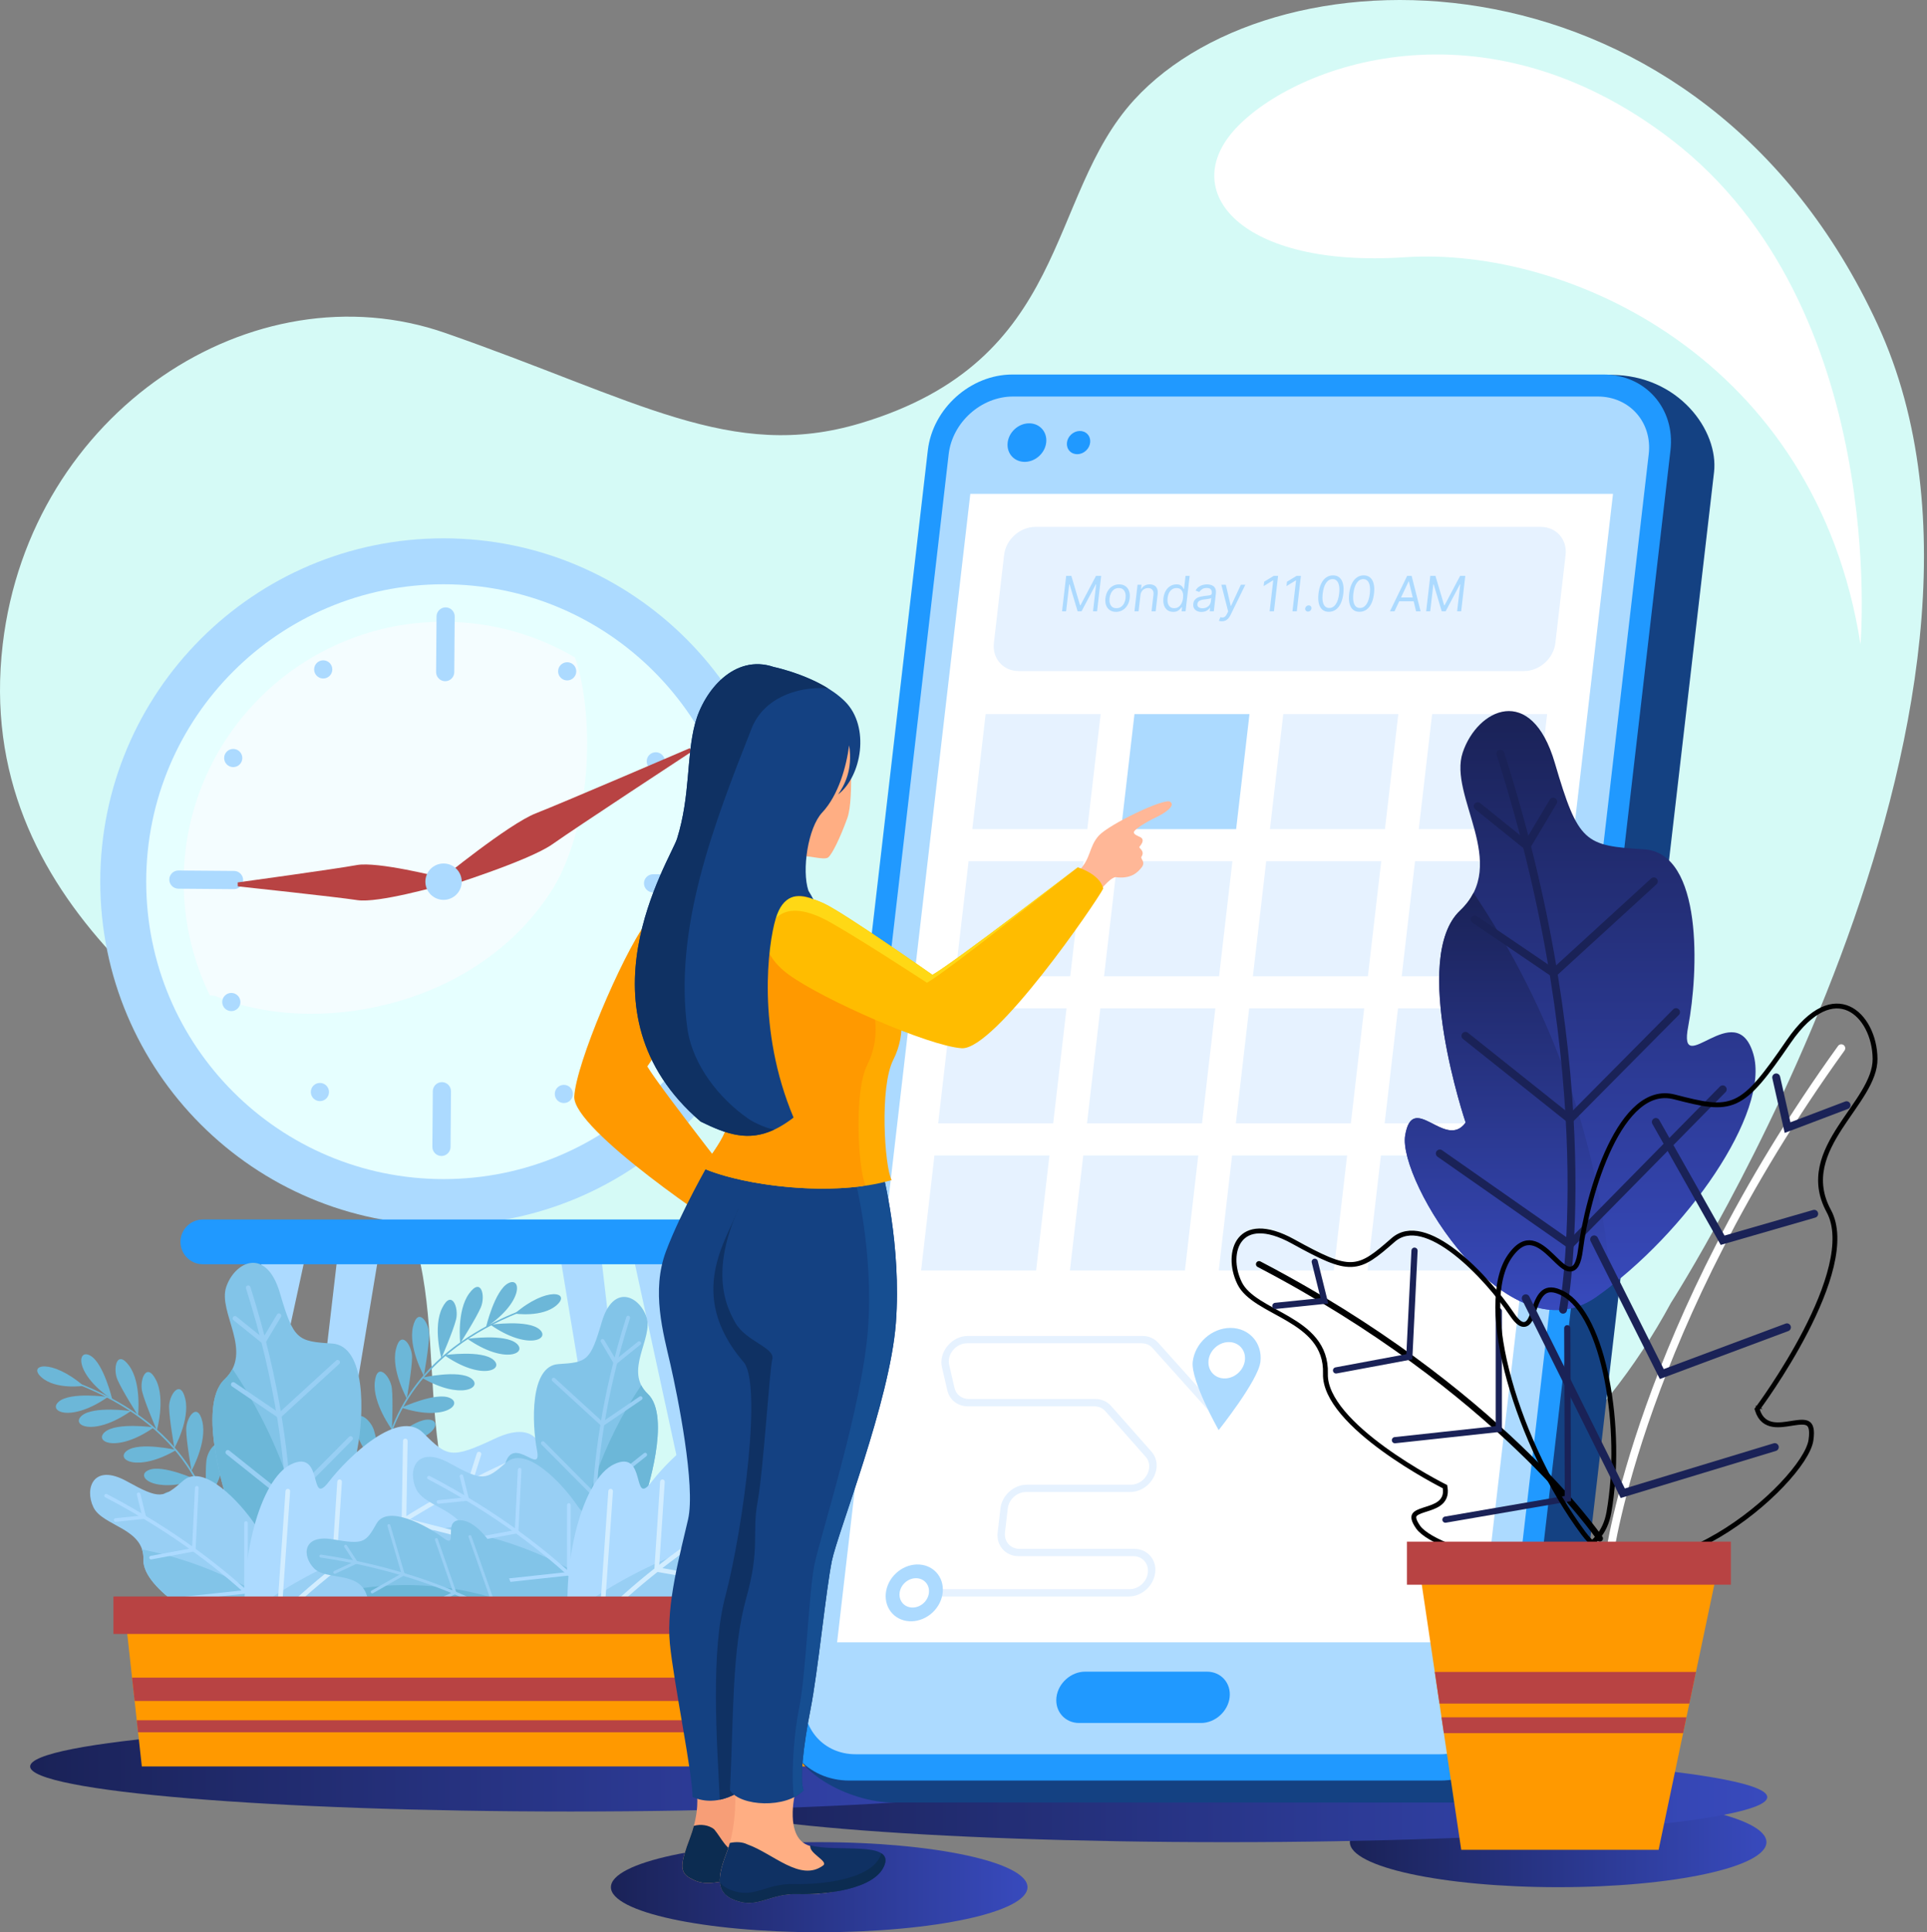 <svg width="397" height="398" viewBox="0 0 397 398" fill="none" xmlns="http://www.w3.org/2000/svg">
<rect x="0" y="0" width="397" height="398" fill="#808080" stroke="none"/>
<path d="M344.256 268.348C344.256 268.348 423.163 145.412 386.801 66.794C350.439 -11.824 263.652 -12.273 233.649 20.584C215.311 40.667 220.656 74.211 177.243 87.188C150.686 95.126 131.353 82.398 91.763 68.595C52.173 54.792 6.209 84.799 0.561 132.712C-5.778 186.49 43.172 214.603 70.043 233.961C96.914 253.319 83.305 285.427 94.445 315.495C105.585 345.563 285.26 377.481 344.256 268.348Z" fill="#D5FAF6"/>
<path d="M383.296 132.712C383.296 132.712 389.299 63.227 344.255 28.686C305.516 -1.021 266.791 13.383 254.603 26.435C242.415 39.488 255.751 55.241 289.418 52.991C323.085 50.741 374.144 73.996 383.296 132.712Z" fill="white"/>
<path d="M168.772 398C192.471 398 211.683 393.847 211.683 388.724C211.683 383.601 192.471 379.448 168.772 379.448C145.073 379.448 125.861 383.601 125.861 388.724C125.861 393.847 145.073 398 168.772 398Z" fill="url(#paint0_linear_174_522)"/>
<path d="M321.01 388.724C344.709 388.724 363.921 384.571 363.921 379.448C363.921 374.325 344.709 370.172 321.01 370.172C297.311 370.172 278.099 374.325 278.099 379.448C278.099 384.571 297.311 388.724 321.01 388.724Z" fill="url(#paint1_linear_174_522)"/>
<path d="M252.739 379.448C314.236 379.448 364.09 375.295 364.09 370.172C364.09 365.049 314.236 360.896 252.739 360.896C191.241 360.896 141.388 365.049 141.388 370.172C141.388 375.295 191.241 379.448 252.739 379.448Z" fill="url(#paint2_linear_174_522)"/>
<path d="M117.561 373.134C179.058 373.134 228.912 368.981 228.912 363.858C228.912 358.735 179.058 354.582 117.561 354.582C56.063 354.582 6.21 358.735 6.21 363.858C6.21 368.981 56.063 373.134 117.561 373.134Z" fill="url(#paint3_linear_174_522)"/>
<path d="M91.379 252.333C130.439 252.333 162.103 220.669 162.103 181.609C162.103 142.549 130.439 110.885 91.379 110.885C52.319 110.885 20.655 142.549 20.655 181.609C20.655 220.669 52.319 252.333 91.379 252.333Z" fill="#ACDAFF"/>
<path d="M91.379 242.868C125.212 242.868 152.638 215.441 152.638 181.609C152.638 147.777 125.212 120.35 91.379 120.35C57.547 120.35 30.12 147.777 30.12 181.609C30.12 215.441 57.547 242.868 91.379 242.868Z" fill="#E6FFFF"/>
<path opacity="0.57" d="M113.293 183.994C121.837 171.083 122.743 147.816 118.449 135.423C110.623 130.826 101.529 128.147 91.8 128.07C62.233 127.838 38.074 151.619 37.842 181.188C37.775 189.739 39.725 197.831 43.234 205.029C43.651 205.088 44.092 205.05 44.48 205.212C64.035 213.365 97.228 208.269 113.293 183.994Z" fill="#FFFAFF"/>
<path d="M91.703 140.317C92.733 140.325 93.582 139.489 93.59 138.459L93.68 126.993C93.688 125.963 92.852 125.114 91.822 125.106C90.792 125.098 89.943 125.934 89.935 126.964L89.845 138.43C89.838 139.46 90.673 140.309 91.703 140.317Z" fill="#ACDAFF"/>
<path d="M90.935 238.111C91.965 238.119 92.814 237.283 92.822 236.253L92.912 224.787C92.92 223.757 92.084 222.908 91.054 222.9C90.024 222.892 89.175 223.728 89.167 224.758L89.077 236.224C89.07 237.254 89.905 238.103 90.935 238.111Z" fill="#ACDAFF"/>
<path d="M132.671 181.933C132.663 182.963 133.499 183.812 134.529 183.82L145.995 183.91C147.025 183.918 147.874 183.082 147.882 182.052C147.89 181.022 147.054 180.173 146.024 180.165L134.558 180.075C133.528 180.068 132.679 180.903 132.671 181.933Z" fill="#ACDAFF"/>
<path d="M34.877 181.165C34.869 182.195 35.705 183.044 36.735 183.052L48.201 183.142C49.231 183.15 50.08 182.314 50.088 181.284C50.096 180.254 49.26 179.405 48.23 179.397L36.764 179.307C35.734 179.299 34.885 180.135 34.877 181.165Z" fill="#ACDAFF"/>
<path d="M116.851 140.152C117.884 140.152 118.723 139.314 118.723 138.28C118.723 137.246 117.884 136.408 116.851 136.408C115.817 136.408 114.979 137.246 114.979 138.28C114.979 139.314 115.817 140.152 116.851 140.152Z" fill="#ACDAFF"/>
<path d="M65.907 226.809C66.941 226.809 67.779 225.971 67.779 224.937C67.779 223.903 66.941 223.065 65.907 223.065C64.873 223.065 64.035 223.903 64.035 224.937C64.035 225.971 64.873 226.809 65.907 226.809Z" fill="#ACDAFF"/>
<path d="M135.102 158.693C136.136 158.693 136.974 157.855 136.974 156.821C136.974 155.787 136.136 154.949 135.102 154.949C134.069 154.949 133.23 155.787 133.23 156.821C133.23 157.855 134.069 158.693 135.102 158.693Z" fill="#ACDAFF"/>
<path d="M47.656 208.269C48.69 208.269 49.528 207.431 49.528 206.397C49.528 205.363 48.69 204.525 47.656 204.525C46.622 204.525 45.784 205.363 45.784 206.397C45.784 207.431 46.622 208.269 47.656 208.269Z" fill="#ACDAFF"/>
<path d="M134.708 208.952C135.742 208.952 136.58 208.114 136.58 207.08C136.58 206.046 135.742 205.208 134.708 205.208C133.674 205.208 132.836 206.046 132.836 207.08C132.836 208.114 133.674 208.952 134.708 208.952Z" fill="#ACDAFF"/>
<path d="M48.05 158.009C49.084 158.009 49.922 157.171 49.922 156.137C49.922 155.103 49.084 154.265 48.05 154.265C47.016 154.265 46.178 155.103 46.178 156.137C46.178 157.171 47.016 158.009 48.05 158.009Z" fill="#ACDAFF"/>
<path d="M116.167 227.204C117.201 227.204 118.039 226.366 118.039 225.332C118.039 224.298 117.201 223.46 116.167 223.46C115.133 223.46 114.295 224.298 114.295 225.332C114.295 226.366 115.133 227.204 116.167 227.204Z" fill="#ACDAFF"/>
<path d="M66.591 139.758C67.625 139.758 68.463 138.92 68.463 137.886C68.463 136.852 67.625 136.014 66.591 136.014C65.557 136.014 64.719 136.852 64.719 137.886C64.719 138.92 65.557 139.758 66.591 139.758Z" fill="#ACDAFF"/>
<path d="M110.388 167.53C115.988 165.345 142.121 154.104 142.121 154.104L142.217 154.283L142.407 154.637L142.503 154.816C142.503 154.816 118.718 170.424 113.809 173.892C108.9 177.36 91.493 182.784 91.493 182.784L91.176 182.194L90.986 181.84L90.669 181.25C90.669 181.25 104.789 169.715 110.388 167.53Z" fill="#B84343"/>
<path d="M73.611 185.409C69.325 184.745 48.984 182.571 48.984 182.571L48.981 182.368L48.975 181.966L48.972 181.763C48.972 181.763 69.239 178.98 73.503 178.187C77.767 177.394 90.643 180.671 90.643 180.671L90.653 181.341L90.659 181.743L90.669 182.413C90.669 182.413 77.897 186.074 73.611 185.409Z" fill="#B84343"/>
<path d="M91.38 185.354C93.448 185.354 95.125 183.677 95.125 181.609C95.125 179.541 93.448 177.864 91.38 177.864C89.311 177.864 87.635 179.541 87.635 181.609C87.635 183.677 89.311 185.354 91.38 185.354Z" fill="#ACDAFF"/>
<path d="M54.203 258.088L37.545 357.872C37.353 359.021 38.239 360.067 39.404 360.067C40.291 360.067 41.058 359.449 41.246 358.582L63.056 258.088H54.203Z" fill="#ACDAFF"/>
<path d="M70.307 252.095L58.57 352.577C58.435 353.734 59.371 354.736 60.535 354.678C61.421 354.634 62.157 353.979 62.302 353.104L79.15 251.66L70.307 252.095Z" fill="#ACDAFF"/>
<path d="M139.171 258.088L155.829 357.872C156.021 359.021 155.135 360.067 153.97 360.067C153.083 360.067 152.316 359.449 152.128 358.582L130.318 258.088H139.171Z" fill="#ACDAFF"/>
<path d="M123.068 252.095L134.806 352.577C134.941 353.734 134.005 354.736 132.841 354.678C131.955 354.634 131.219 353.979 131.074 353.104L114.226 251.66L123.068 252.095Z" fill="#ACDAFF"/>
<path d="M153.269 260.411H41.786C39.252 260.411 37.178 258.337 37.178 255.803C37.178 253.269 39.252 251.195 41.786 251.195H153.269C155.803 251.195 157.877 253.269 157.877 255.803C157.877 258.338 155.803 260.411 153.269 260.411Z" fill="#2099FF"/>
<path d="M43.16 337.403L42.876 337.302C42.91 337.208 46.204 327.756 44.307 316.569C42.558 306.254 35.906 292.306 14.15 284.436L14.252 284.152C23.917 287.648 31.453 292.622 36.649 298.937C40.809 303.992 43.486 309.912 44.606 316.53C46.512 327.792 43.193 337.308 43.16 337.403Z" fill="#6CB7D8"/>
<path d="M17.206 285.456C17.206 285.456 11.485 286.32 8.536 283.687C5.586 281.055 10.612 279.784 17.206 285.456Z" fill="#6CB7D8"/>
<path d="M23.133 288.267C23.133 288.267 21.342 280.699 18.562 279.209C15.781 277.719 15.39 283.112 23.133 288.267Z" fill="#6CB7D8"/>
<path d="M22.226 287.748C22.226 287.748 14.527 286.651 12.124 288.695C9.722 290.739 14.599 293.072 22.226 287.748Z" fill="#6CB7D8"/>
<path d="M26.957 290.648C26.957 290.648 19.258 289.551 16.855 291.595C14.453 293.639 19.33 295.973 26.957 290.648Z" fill="#6CB7D8"/>
<path d="M31.721 294.012C31.721 294.012 24.021 292.915 21.619 294.959C19.216 297.003 24.093 299.336 31.721 294.012Z" fill="#6CB7D8"/>
<path d="M36.331 298.66C36.331 298.66 28.744 296.95 26.186 298.795C23.627 300.64 28.302 303.357 36.331 298.66Z" fill="#6CB7D8"/>
<path d="M40.547 304.832C40.547 304.832 33.495 301.553 30.604 302.814C27.713 304.076 31.706 307.721 40.547 304.832Z" fill="#6CB7D8"/>
<path d="M43.615 312.393C43.615 312.393 37.983 307.029 34.84 307.299C31.698 307.569 34.313 312.3 43.615 312.393Z" fill="#6CB7D8"/>
<path d="M44.954 321.231C44.954 321.231 41.437 314.295 38.384 313.499C35.331 312.704 36.217 318.038 44.954 321.231Z" fill="#6CB7D8"/>
<path d="M44.613 329.912C44.613 329.912 42.785 322.353 39.998 320.877C37.211 319.401 36.845 324.794 44.613 329.912Z" fill="#6CB7D8"/>
<path d="M28.434 291.561C28.434 291.561 29.19 284.91 26.631 281.352C24.071 277.794 23.208 281.874 24.192 284.169C25.175 286.464 28.434 291.561 28.434 291.561Z" fill="#6CB7D8"/>
<path d="M32.317 294.642C32.317 294.642 34.116 288.194 32.151 284.276C30.186 280.358 28.689 284.25 29.297 286.671C29.905 289.092 32.317 294.642 32.317 294.642Z" fill="#6CB7D8"/>
<path d="M35.93 298.273C35.93 298.273 39.174 292.418 38.171 288.151C37.168 283.884 34.809 287.323 34.839 289.82C34.869 292.316 35.93 298.273 35.93 298.273Z" fill="#6CB7D8"/>
<path d="M39.451 302.946C39.451 302.946 42.695 297.091 41.692 292.824C40.689 288.557 38.33 291.996 38.36 294.493C38.391 296.989 39.451 302.946 39.451 302.946Z" fill="#6CB7D8"/>
<path d="M42.519 309.338C42.519 309.338 46.491 303.95 46.046 299.589C45.601 295.229 42.819 298.335 42.527 300.814C42.236 303.295 42.519 309.338 42.519 309.338Z" fill="#6CB7D8"/>
<path d="M44.59 317.827C44.59 317.827 49.513 313.291 49.903 308.925C50.294 304.559 46.972 307.081 46.216 309.46C45.459 311.839 44.59 317.827 44.59 317.827Z" fill="#6CB7D8"/>
<path d="M44.938 325.538C44.938 325.538 50.67 322.083 51.931 317.885C53.191 313.687 49.431 315.49 48.212 317.668C46.992 319.847 44.938 325.538 44.938 325.538Z" fill="#6CB7D8"/>
<path d="M80.095 322.523L80.379 322.422C80.345 322.328 77.051 312.875 78.948 301.689C80.697 291.374 87.349 277.426 109.105 269.556L109.003 269.272C99.338 272.768 91.802 277.742 86.606 284.057C82.446 289.112 79.769 295.031 78.649 301.65C76.743 312.912 80.061 322.428 80.095 322.523Z" fill="#6CB7D8"/>
<path d="M106.049 270.576C106.049 270.576 111.77 271.44 114.719 268.807C117.669 266.176 112.643 264.904 106.049 270.576Z" fill="#6CB7D8"/>
<path d="M100.121 273.387C100.121 273.387 101.912 265.819 104.692 264.329C107.473 262.84 107.864 268.232 100.121 273.387Z" fill="#6CB7D8"/>
<path d="M101.028 272.868C101.028 272.868 108.727 271.771 111.13 273.815C113.532 275.859 108.655 278.193 101.028 272.868Z" fill="#6CB7D8"/>
<path d="M96.298 275.768C96.298 275.768 103.997 274.671 106.4 276.715C108.803 278.759 103.925 281.093 96.298 275.768Z" fill="#6CB7D8"/>
<path d="M91.534 279.132C91.534 279.132 99.233 278.035 101.636 280.079C104.039 282.123 99.161 284.456 91.534 279.132Z" fill="#6CB7D8"/>
<path d="M86.925 283.78C86.925 283.78 94.512 282.07 97.07 283.915C99.629 285.761 94.954 288.477 86.925 283.78Z" fill="#6CB7D8"/>
<path d="M82.707 289.953C82.707 289.953 89.759 286.674 92.65 287.935C95.541 289.196 91.548 292.841 82.707 289.953Z" fill="#6CB7D8"/>
<path d="M79.64 297.513C79.64 297.513 85.272 292.149 88.415 292.419C91.558 292.689 88.942 297.42 79.64 297.513Z" fill="#6CB7D8"/>
<path d="M78.301 306.352C78.301 306.352 81.818 299.416 84.871 298.62C87.924 297.825 87.038 303.158 78.301 306.352Z" fill="#6CB7D8"/>
<path d="M78.642 315.032C78.642 315.032 80.47 307.473 83.257 305.997C86.044 304.521 86.41 309.915 78.642 315.032Z" fill="#6CB7D8"/>
<path d="M94.82 276.681C94.82 276.681 94.064 270.03 96.623 266.472C99.183 262.914 100.046 266.994 99.062 269.289C98.079 271.584 94.82 276.681 94.82 276.681Z" fill="#6CB7D8"/>
<path d="M90.937 279.762C90.937 279.762 89.138 273.314 91.103 269.396C93.068 265.478 94.565 269.37 93.957 271.792C93.349 274.213 90.937 279.762 90.937 279.762Z" fill="#6CB7D8"/>
<path d="M87.324 283.393C87.324 283.393 84.08 277.538 85.083 273.271C86.086 269.004 88.445 272.443 88.415 274.94C88.385 277.436 87.324 283.393 87.324 283.393Z" fill="#6CB7D8"/>
<path d="M83.804 288.066C83.804 288.066 80.56 282.211 81.563 277.944C82.566 273.677 84.925 277.116 84.895 279.613C84.864 282.109 83.804 288.066 83.804 288.066Z" fill="#6CB7D8"/>
<path d="M80.736 294.459C80.736 294.459 76.764 289.071 77.209 284.71C77.654 280.35 80.436 283.456 80.728 285.935C81.019 288.415 80.736 294.459 80.736 294.459Z" fill="#6CB7D8"/>
<path d="M78.664 302.947C78.664 302.947 73.741 298.411 73.351 294.045C72.96 289.679 76.282 292.201 77.038 294.58C77.795 296.96 78.664 302.947 78.664 302.947Z" fill="#6CB7D8"/>
<path d="M78.317 310.659C78.317 310.659 72.584 307.204 71.323 303.006C70.062 298.808 73.823 300.611 75.043 302.789C76.263 304.968 78.317 310.659 78.317 310.659Z" fill="#6CB7D8"/>
<path d="M46.952 309.567C46.952 309.567 40.267 289.78 46.284 284.097C52.301 278.414 44.834 270.349 46.602 265.095C48.371 259.842 54.848 256.72 57.673 266.358C60.498 275.996 61.298 276.294 68.397 276.738C75.496 277.182 74.95 291.476 73.695 298.052C72.44 304.629 79.412 294.24 81.521 301.299C83.63 308.358 73.414 322.914 62.669 330.501C51.924 338.088 38.782 316.511 39.684 311.114C40.587 305.718 44.531 312.942 46.952 309.567Z" fill="#82C4E8"/>
<path d="M47.898 281.966C47.525 282.704 47.003 283.418 46.284 284.098C40.267 289.781 46.952 309.568 46.952 309.568C44.531 312.943 40.587 305.719 39.685 311.115C38.783 316.512 51.924 338.088 62.67 330.502C63.247 330.095 63.822 329.663 64.394 329.218C63.147 312.338 57.447 296.158 47.898 281.966Z" fill="#6CB7D8"/>
<path d="M59.013 332.377C58.905 332.496 58.74 332.557 58.571 332.525C58.313 332.476 58.144 332.226 58.193 331.968C58.244 331.699 63.199 304.629 50.68 265.389C50.6 265.138 50.738 264.87 50.989 264.791C51.24 264.711 51.508 264.849 51.587 265.1C64.186 304.589 59.18 331.877 59.128 332.148C59.11 332.236 59.069 332.315 59.013 332.377Z" fill="#98CFF4"/>
<path d="M54.437 277.028L48.105 271.926C47.9 271.761 47.868 271.462 48.033 271.257C48.198 271.056 48.498 271.02 48.702 271.185L54.18 275.599L57.067 270.761C57.203 270.533 57.494 270.461 57.72 270.596C57.946 270.731 58.02 271.023 57.885 271.249L54.437 277.028Z" fill="#98CFF4"/>
<path d="M69.921 280.907C69.911 280.918 69.901 280.929 69.89 280.939L57.571 292.209L47.784 285.559C47.567 285.411 47.51 285.115 47.658 284.898C47.805 284.679 48.102 284.624 48.319 284.772L57.483 290.998L69.247 280.236C69.441 280.059 69.742 280.072 69.92 280.266C70.087 280.449 70.085 280.727 69.921 280.907Z" fill="#98CFF4"/>
<path d="M72.589 296.619C72.584 296.624 72.579 296.63 72.574 296.635L59.52 309.798L46.63 299.523C46.424 299.359 46.39 299.059 46.554 298.854C46.729 298.645 47.017 298.615 47.223 298.778L59.444 308.521L71.897 295.965C72.082 295.778 72.384 295.777 72.57 295.962C72.753 296.142 72.759 296.432 72.589 296.619Z" fill="#98CFF4"/>
<path d="M78.204 305.897C78.2 305.902 78.195 305.907 78.191 305.911L59.552 324.848L43.574 313.675C43.359 313.524 43.306 313.227 43.456 313.012C43.609 312.798 43.904 312.744 44.119 312.894L59.438 323.606L77.513 305.242C77.697 305.055 77.999 305.052 78.186 305.237C78.368 305.418 78.375 305.709 78.204 305.897Z" fill="#98CFF4"/>
<path d="M43.94 335.003C43.94 335.003 29.334 327.694 29.547 321.225C29.76 314.756 21.173 314.388 19.263 310.497C17.353 306.606 19.232 301.306 26.107 305.104C32.981 308.902 33.59 308.626 37.777 304.965C41.964 301.304 49.53 309.542 52.454 313.886C55.378 318.23 53.531 308.622 58.588 311.381C63.645 314.14 65.986 327.849 64.194 337.978C62.403 348.107 43.226 343.359 40.756 339.865C38.286 336.371 44.454 338.21 43.94 335.003Z" fill="#98CFF4"/>
<path d="M29.27 319.153C29.471 319.768 29.573 320.452 29.547 321.225C29.334 327.694 43.941 335.003 43.941 335.003C44.453 338.21 38.286 336.369 40.757 339.863C43.227 343.357 62.404 348.105 64.195 337.976C64.29 337.432 64.373 336.876 64.445 336.314C54.461 327.626 42.388 321.778 29.27 319.153Z" fill="#82C4E8"/>
<path d="M63.198 341.031C63.203 341.156 63.146 341.281 63.034 341.357C62.863 341.472 62.632 341.426 62.518 341.256C62.398 341.079 50.248 323.317 21.692 308.416C21.51 308.321 21.438 308.096 21.534 307.914C21.629 307.732 21.854 307.661 22.036 307.756C50.773 322.751 63.016 340.662 63.136 340.841C63.174 340.898 63.195 340.965 63.198 341.031Z" fill="#ACDAFF"/>
<path d="M30.185 312.81L23.86 313.462C23.656 313.483 23.473 313.335 23.452 313.13C23.433 312.927 23.58 312.743 23.784 312.722L29.257 312.158L28.197 307.882C28.147 307.68 28.269 307.48 28.469 307.431C28.669 307.382 28.871 307.503 28.92 307.703L30.185 312.81Z" fill="#ACDAFF"/>
<path d="M40.92 306.44C40.921 306.452 40.921 306.463 40.92 306.475L40.282 319.516L31.186 321.211C30.984 321.249 30.789 321.115 30.752 320.913C30.713 320.71 30.848 320.516 31.05 320.479L39.567 318.892L40.176 306.439C40.186 306.234 40.361 306.075 40.566 306.085C40.76 306.095 40.912 306.25 40.92 306.44Z" fill="#ACDAFF"/>
<path d="M51.052 313.697C51.052 313.702 51.052 313.708 51.052 313.714L51.049 328.211L38.234 329.601C38.029 329.623 37.846 329.475 37.824 329.271C37.806 329.059 37.95 328.883 38.154 328.861L50.305 327.544L50.308 313.715C50.308 313.509 50.475 313.343 50.68 313.343C50.88 313.342 51.043 313.5 51.052 313.697Z" fill="#ACDAFF"/>
<path d="M59.278 315.759C59.278 315.764 59.278 315.769 59.278 315.774L59.352 336.553L44.327 339.144C44.124 339.179 43.932 339.043 43.897 338.84C43.864 338.637 43.998 338.444 44.201 338.41L58.606 335.926L58.534 315.777C58.533 315.571 58.699 315.404 58.905 315.403C59.106 315.402 59.27 315.56 59.278 315.759Z" fill="#ACDAFF"/>
<path d="M76.775 332.943C76.775 332.943 96.027 324.845 96.299 316.573C96.571 308.301 107.559 308.553 110.323 303.748C113.087 298.943 111.135 292.023 102.044 296.291C92.953 300.559 92.199 300.156 87.164 295.132C82.129 290.107 71.782 299.984 67.687 305.281C63.592 310.578 66.756 298.473 60.071 301.569C53.386 304.665 49.247 321.96 50.682 335.035C52.116 348.11 76.985 343.663 80.431 339.413C83.874 335.161 75.85 336.992 76.775 332.943Z" fill="#ACDAFF"/>
<path d="M96.826 313.952C96.52 314.72 96.331 315.584 96.298 316.573C96.026 324.845 76.774 332.943 76.774 332.943C75.849 336.992 83.874 335.161 80.429 339.412C76.984 343.663 52.115 348.109 50.68 335.034C50.603 334.332 50.545 333.616 50.5 332.892C63.971 322.646 79.869 316.198 96.826 313.952Z" fill="#98CFF4"/>
<path d="M51.697 339.016C51.679 339.175 51.743 339.34 51.879 339.445C52.087 339.606 52.386 339.567 52.547 339.359C52.714 339.143 69.712 317.5 107.403 300.887C107.644 300.781 107.754 300.5 107.647 300.259C107.541 300.018 107.26 299.909 107.019 300.015C69.09 316.733 51.962 338.558 51.794 338.777C51.737 338.849 51.706 338.932 51.697 339.016Z" fill="#D2EDFF"/>
<path d="M96.193 305.781L104.209 307.145C104.468 307.189 104.714 307.015 104.758 306.755C104.799 306.498 104.627 306.25 104.368 306.206L97.432 305.026L99.144 299.658C99.225 299.404 99.086 299.139 98.835 299.059C98.584 298.979 98.316 299.117 98.236 299.368L96.193 305.781Z" fill="#D2EDFF"/>
<path d="M83.031 296.751C83.029 296.766 83.028 296.781 83.028 296.796L82.745 313.49L94.21 316.418C94.465 316.483 94.724 316.329 94.789 316.074C94.856 315.819 94.7 315.56 94.445 315.495L83.71 312.753L83.98 296.812C83.984 296.549 83.775 296.332 83.512 296.328C83.264 296.324 83.058 296.51 83.031 296.751Z" fill="#D2EDFF"/>
<path d="M69.492 305.16C69.491 305.167 69.49 305.174 69.49 305.181L68.275 323.679L84.511 326.529C84.77 326.574 85.017 326.401 85.062 326.143C85.102 325.874 84.934 325.637 84.676 325.592L69.282 322.889L70.44 305.243C70.457 304.981 70.259 304.754 69.996 304.737C69.742 304.72 69.52 304.908 69.492 305.16Z" fill="#D2EDFF"/>
<path d="M58.822 307.098C58.822 307.104 58.822 307.111 58.821 307.117L56.98 333.625L75.933 338.195C76.189 338.256 76.447 338.099 76.508 337.844C76.567 337.588 76.412 337.331 76.157 337.269L57.986 332.888L59.77 307.183C59.788 306.921 59.592 306.693 59.328 306.675C59.072 306.658 58.85 306.846 58.822 307.098Z" fill="#D2EDFF"/>
<path d="M132.898 308.311C132.898 308.311 138.464 291.836 133.454 287.104C128.444 282.372 134.661 275.657 133.189 271.283C131.716 266.909 126.323 264.31 123.971 272.335C121.619 280.359 120.952 280.608 115.042 280.977C109.131 281.346 109.586 293.248 110.631 298.724C111.676 304.2 105.871 295.55 104.115 301.427C102.359 307.304 110.865 319.424 119.812 325.741C128.759 332.057 139.701 314.092 138.949 309.599C138.197 305.106 134.913 311.121 132.898 308.311Z" fill="#82C4E8"/>
<path d="M132.11 285.33C132.42 285.945 132.855 286.539 133.454 287.105C138.464 291.837 132.898 308.312 132.898 308.312C134.914 311.122 138.197 305.107 138.949 309.6C139.701 314.093 128.758 332.058 119.812 325.742C119.332 325.403 118.853 325.044 118.376 324.673C119.413 310.619 124.159 297.146 132.11 285.33Z" fill="#6CB7D8"/>
<path d="M122.855 327.304C122.945 327.403 123.082 327.454 123.223 327.427C123.438 327.386 123.579 327.178 123.538 326.963C123.495 326.739 119.37 304.2 129.794 271.528C129.861 271.319 129.746 271.096 129.537 271.03C129.328 270.963 129.105 271.078 129.039 271.287C118.549 304.167 122.717 326.887 122.76 327.112C122.773 327.186 122.807 327.251 122.855 327.304Z" fill="#98CFF4"/>
<path d="M126.665 281.219L131.937 276.971C132.107 276.834 132.134 276.584 131.997 276.414C131.86 276.247 131.61 276.217 131.44 276.354L126.879 280.029L124.474 276C124.36 275.81 124.118 275.75 123.93 275.862C123.742 275.974 123.68 276.218 123.793 276.406L126.665 281.219Z" fill="#98CFF4"/>
<path d="M113.773 284.449C113.781 284.458 113.79 284.467 113.799 284.475L124.056 293.858L132.205 288.321C132.386 288.198 132.433 287.951 132.31 287.77C132.188 287.587 131.94 287.542 131.759 287.665L124.128 292.849L114.333 283.889C114.171 283.741 113.921 283.753 113.773 283.914C113.635 284.067 113.637 284.299 113.773 284.449Z" fill="#98CFF4"/>
<path d="M111.551 297.531C111.555 297.535 111.559 297.54 111.563 297.544L122.432 308.504L133.164 299.949C133.335 299.812 133.364 299.563 133.227 299.392C133.081 299.218 132.841 299.193 132.67 299.329L122.494 307.441L112.126 296.987C111.972 296.832 111.721 296.83 111.565 296.985C111.414 297.133 111.409 297.375 111.551 297.531Z" fill="#98CFF4"/>
<path d="M106.875 305.256C106.879 305.26 106.882 305.264 106.886 305.268L122.405 321.036L135.709 311.733C135.888 311.607 135.932 311.36 135.807 311.181C135.679 311.003 135.434 310.958 135.255 311.083L122.5 320.002L107.451 304.712C107.297 304.556 107.046 304.554 106.891 304.707C106.739 304.857 106.733 305.099 106.875 305.256Z" fill="#98CFF4"/>
<path d="M110.45 331.282C110.45 331.282 95.844 323.973 96.057 317.504C96.27 311.035 87.683 310.667 85.773 306.776C83.863 302.885 85.742 297.585 92.617 301.383C99.491 305.181 100.1 304.905 104.287 301.244C108.474 297.582 116.04 305.821 118.964 310.165C121.887 314.509 120.041 304.901 125.098 307.66C130.155 310.419 132.496 324.128 130.704 334.257C128.913 344.386 109.736 339.638 107.266 336.144C104.795 332.648 110.963 334.489 110.45 331.282Z" fill="#98CFF4"/>
<path d="M95.779 315.432C95.979 316.047 96.082 316.731 96.056 317.504C95.843 323.973 110.449 331.282 110.449 331.282C110.962 334.489 104.795 332.648 107.265 336.142C109.735 339.636 128.912 344.384 130.703 334.255C130.799 333.711 130.881 333.155 130.954 332.593C120.97 323.905 108.896 318.057 95.779 315.432Z" fill="#82C4E8"/>
<path d="M129.707 337.31C129.713 337.435 129.655 337.56 129.543 337.636C129.372 337.751 129.141 337.705 129.027 337.535C128.907 337.358 116.757 319.596 88.201 304.695C88.019 304.6 87.947 304.375 88.043 304.193C88.138 304.011 88.363 303.94 88.545 304.035C117.282 319.03 129.525 336.941 129.645 337.12C129.684 337.177 129.704 337.243 129.707 337.31Z" fill="#ACDAFF"/>
<path d="M96.694 309.089L90.369 309.741C90.165 309.762 89.982 309.614 89.961 309.409C89.942 309.206 90.089 309.022 90.293 309.001L95.766 308.437L94.706 304.161C94.656 303.959 94.778 303.759 94.978 303.71C95.178 303.66 95.38 303.782 95.429 303.982L96.694 309.089Z" fill="#ACDAFF"/>
<path d="M107.429 302.719C107.43 302.731 107.43 302.742 107.429 302.754L106.791 315.795L97.695 317.49C97.493 317.528 97.298 317.394 97.261 317.192C97.222 316.989 97.357 316.795 97.559 316.758L106.076 315.171L106.685 302.718C106.695 302.513 106.87 302.354 107.075 302.364C107.269 302.374 107.421 302.529 107.429 302.719Z" fill="#ACDAFF"/>
<path d="M117.561 309.976C117.561 309.981 117.561 309.987 117.561 309.993L117.558 324.49L104.743 325.88C104.538 325.902 104.355 325.754 104.333 325.55C104.315 325.338 104.459 325.162 104.663 325.14L116.814 323.823L116.817 309.994C116.817 309.788 116.984 309.622 117.189 309.622C117.389 309.621 117.552 309.778 117.561 309.976Z" fill="#ACDAFF"/>
<path d="M125.787 312.038C125.787 312.043 125.787 312.048 125.787 312.053L125.861 332.832L110.836 335.423C110.633 335.458 110.441 335.322 110.406 335.119C110.373 334.916 110.507 334.723 110.71 334.689L125.115 332.205L125.043 312.056C125.042 311.85 125.208 311.683 125.414 311.682C125.614 311.681 125.778 311.839 125.787 312.038Z" fill="#ACDAFF"/>
<path d="M90.418 335.408C90.418 335.408 77.154 333.682 75.58 328.621C74.005 323.56 67.264 325.584 64.74 323.088C62.216 320.592 62.245 315.987 68.584 317.076C74.923 318.165 75.32 317.788 77.574 313.83C79.828 309.872 87.896 314.21 91.326 316.784C94.756 319.358 90.743 312.422 95.397 313.197C100.051 313.972 105.548 323.946 106.886 332.263C108.224 340.58 92.113 342.064 89.263 340.025C86.413 337.986 91.678 337.75 90.418 335.408Z" fill="#82C4E8"/>
<path d="M74.809 327.092C75.129 327.514 75.393 328.015 75.581 328.62C77.156 333.681 90.419 335.407 90.419 335.407C91.679 337.75 86.413 337.984 89.263 340.023C92.113 342.062 108.224 340.578 106.886 332.261C106.814 331.814 106.728 331.362 106.633 330.908C96.573 326.873 85.661 325.596 74.809 327.092Z" fill="#6CB7D8"/>
<path d="M106.935 334.892C106.973 334.987 106.962 335.1 106.895 335.188C106.794 335.323 106.603 335.35 106.468 335.248C106.328 335.143 92.152 324.671 66.056 320.824C65.889 320.8 65.774 320.645 65.799 320.478C65.823 320.311 65.979 320.196 66.145 320.221C92.406 324.093 106.693 334.655 106.834 334.761C106.881 334.796 106.915 334.842 106.935 334.892Z" fill="#98CFF4"/>
<path d="M73.809 321.94L69.091 324.145C68.939 324.216 68.757 324.151 68.686 323.998C68.617 323.846 68.681 323.664 68.833 323.593L72.914 321.685L70.944 318.662C70.851 318.519 70.892 318.332 71.033 318.24C71.174 318.148 71.363 318.188 71.455 318.329L73.809 321.94Z" fill="#98CFF4"/>
<path d="M80.401 314.126C80.405 314.135 80.408 314.144 80.41 314.153L83.424 324.412L76.843 328.169C76.697 328.252 76.511 328.202 76.427 328.055C76.342 327.909 76.394 327.723 76.541 327.639L82.703 324.121L79.825 314.324C79.778 314.162 79.87 313.993 80.032 313.945C80.185 313.902 80.344 313.982 80.401 314.126Z" fill="#98CFF4"/>
<path d="M90.189 317.015C90.191 317.019 90.192 317.024 90.194 317.028L94.09 328.243L84.551 332.764C84.399 332.836 84.217 332.771 84.145 332.619C84.074 332.46 84.138 332.285 84.29 332.213L93.335 327.926L89.619 317.228C89.564 317.069 89.648 316.895 89.807 316.84C89.961 316.786 90.129 316.864 90.189 317.015Z" fill="#98CFF4"/>
<path d="M97.107 316.397C97.109 316.401 97.11 316.405 97.111 316.409L102.756 332.462L91.831 338.507C91.684 338.588 91.498 338.535 91.416 338.388C91.336 338.24 91.388 338.055 91.535 337.973L102.01 332.178L96.536 316.611C96.48 316.452 96.564 316.278 96.722 316.222C96.878 316.168 97.047 316.246 97.107 316.397Z" fill="#98CFF4"/>
<path d="M143.284 332.943C143.284 332.943 162.536 324.845 162.808 316.573C163.08 308.301 174.068 308.553 176.832 303.748C179.596 298.943 177.644 292.023 168.553 296.291C159.462 300.559 158.708 300.156 153.673 295.132C148.638 290.107 138.291 299.984 134.196 305.281C130.101 310.578 133.265 298.473 126.58 301.569C119.895 304.665 115.756 321.96 117.191 335.035C118.625 348.11 143.494 343.663 146.94 339.413C150.384 335.161 142.359 336.992 143.284 332.943Z" fill="#ACDAFF"/>
<path d="M163.335 313.952C163.029 314.72 162.84 315.584 162.807 316.573C162.535 324.845 143.283 332.943 143.283 332.943C142.358 336.992 150.383 335.161 146.938 339.412C143.493 343.663 118.624 348.109 117.189 335.034C117.112 334.332 117.054 333.616 117.009 332.892C130.48 322.646 146.378 316.198 163.335 313.952Z" fill="#98CFF4"/>
<path d="M118.206 339.016C118.188 339.175 118.252 339.34 118.388 339.445C118.596 339.606 118.895 339.567 119.056 339.359C119.223 339.143 136.221 317.5 173.912 300.887C174.153 300.781 174.263 300.5 174.156 300.259C174.05 300.018 173.769 299.909 173.528 300.015C135.599 316.733 118.471 338.558 118.303 338.777C118.247 338.849 118.215 338.932 118.206 339.016Z" fill="#D2EDFF"/>
<path d="M162.703 305.781L170.719 307.145C170.978 307.189 171.224 307.015 171.268 306.755C171.309 306.498 171.137 306.25 170.878 306.206L163.942 305.026L165.654 299.658C165.735 299.404 165.596 299.139 165.345 299.059C165.094 298.979 164.826 299.117 164.746 299.368L162.703 305.781Z" fill="#D2EDFF"/>
<path d="M149.54 296.751C149.538 296.766 149.537 296.781 149.537 296.796L149.254 313.49L160.719 316.418C160.974 316.483 161.233 316.329 161.298 316.074C161.365 315.819 161.209 315.56 160.954 315.495L150.219 312.753L150.489 296.812C150.493 296.549 150.284 296.332 150.021 296.328C149.774 296.324 149.567 296.51 149.54 296.751Z" fill="#D2EDFF"/>
<path d="M136.002 305.16C136.001 305.167 136 305.174 136 305.181L134.785 323.679L151.021 326.529C151.28 326.574 151.527 326.401 151.572 326.143C151.612 325.874 151.444 325.637 151.186 325.592L135.792 322.889L136.95 305.243C136.967 304.981 136.769 304.754 136.506 304.737C136.251 304.72 136.03 304.908 136.002 305.16Z" fill="#D2EDFF"/>
<path d="M125.331 307.098C125.33 307.104 125.33 307.111 125.329 307.117L123.488 333.625L142.442 338.195C142.698 338.256 142.955 338.099 143.017 337.844C143.076 337.588 142.921 337.331 142.666 337.269L124.494 332.888L126.279 307.183C126.297 306.921 126.1 306.693 125.837 306.675C125.582 306.658 125.359 306.846 125.331 307.098Z" fill="#D2EDFF"/>
<path d="M172.619 363.858H29.219L25.619 331.113H176.219L172.619 363.858Z" fill="#FF9900"/>
<path d="M173.665 354.34H28.173L28.445 356.816H173.393L173.665 354.34Z" fill="#B84343"/>
<path d="M174.63 345.563H27.208L27.736 350.364H174.102L174.63 345.563Z" fill="#B84343"/>
<path d="M178.203 328.848H23.368V336.561H178.203V328.848Z" fill="#B84343"/>
<path d="M305.727 371.289H183.942C175.323 371.289 161.929 364.809 162.929 356.19L200.125 97.281C201.125 88.662 208.923 81.674 217.543 81.674L331.874 77.217C345.778 77.217 354.123 88.661 353.123 97.281L323.144 355.682C322.144 364.301 314.346 371.289 305.727 371.289Z" fill="#144182"/>
<path d="M296.753 366.758H174.969C166.35 366.758 160.173 359.771 161.173 351.151L191.152 92.75C192.152 84.131 199.95 77.143 208.57 77.143H330.354C338.973 77.143 345.15 84.13 344.15 92.75L314.171 351.151C313.171 359.77 305.373 366.758 296.753 366.758Z" fill="#2099FF"/>
<path d="M296.723 361.34H176.256C169.696 361.34 164.996 356.022 165.757 349.463L195.447 93.552C196.208 86.992 202.143 81.675 208.702 81.675H329.169C335.729 81.675 340.429 86.993 339.668 93.552L309.978 349.463C309.217 356.022 303.283 361.34 296.723 361.34Z" fill="#ACDAFF"/>
<path d="M247.432 354.901H222.322C219.415 354.901 217.312 352.522 217.649 349.615C217.986 346.708 220.641 344.329 223.549 344.329H248.659C251.566 344.329 253.669 346.708 253.332 349.615C252.994 352.522 250.339 354.901 247.432 354.901Z" fill="#2099FF"/>
<path d="M214.138 93.89C215.828 92.296 216.046 89.784 214.626 88.279C213.207 86.774 210.686 86.847 208.997 88.441C207.307 90.035 207.089 92.547 208.508 94.052C209.928 95.557 212.449 95.484 214.138 93.89Z" fill="#2099FF"/>
<path d="M223.752 92.807C224.77 91.846 224.902 90.333 224.046 89.426C223.191 88.52 221.672 88.563 220.654 89.524C219.637 90.484 219.505 91.998 220.361 92.904C221.216 93.811 222.735 93.767 223.752 92.807Z" fill="#2099FF"/>
<path d="M304.864 338.287H172.457L199.902 101.729H332.309L304.864 338.287Z" fill="white"/>
<path d="M313.978 138.229H209.88C206.682 138.229 204.391 135.637 204.762 132.439L206.865 114.315C207.236 111.117 210.129 108.525 213.326 108.525H317.424C320.622 108.525 322.913 111.117 322.542 114.315L320.439 132.439C320.068 135.637 317.175 138.229 313.978 138.229Z" fill="#E6F2FF"/>
<path d="M219.653 118.615H220.716L222.512 124.679H222.598L225.801 118.615H226.864L226.017 125.92H225.184L225.827 120.37H225.756L222.814 125.92H222.009L220.355 120.37H220.283L219.639 125.92H218.806L219.653 118.615ZM229.915 126.034C229.417 126.034 228.994 125.917 228.645 125.681C228.299 125.446 228.045 125.116 227.884 124.693C227.725 124.27 227.678 123.775 227.743 123.209C227.81 122.638 227.972 122.14 228.229 121.715C228.489 121.289 228.82 120.958 229.22 120.723C229.624 120.487 230.074 120.37 230.572 120.37C231.07 120.37 231.492 120.487 231.838 120.723C232.187 120.958 232.441 121.289 232.6 121.715C232.761 122.14 232.808 122.638 232.742 123.209C232.677 123.775 232.514 124.27 232.254 124.693C231.997 125.116 231.667 125.446 231.263 125.681C230.863 125.917 230.413 126.034 229.915 126.034ZM230.003 125.278C230.381 125.278 230.704 125.182 230.97 124.989C231.237 124.797 231.447 124.543 231.601 124.229C231.754 123.915 231.852 123.575 231.895 123.209C231.937 122.843 231.918 122.502 231.838 122.185C231.757 121.869 231.606 121.613 231.384 121.418C231.163 121.223 230.863 121.126 230.484 121.126C230.106 121.126 229.784 121.223 229.517 121.418C229.25 121.613 229.04 121.869 228.886 122.185C228.732 122.502 228.633 122.843 228.591 123.209C228.549 123.575 228.568 123.915 228.649 124.229C228.73 124.543 228.881 124.797 229.103 124.989C229.325 125.182 229.625 125.278 230.003 125.278ZM234.951 122.624L234.569 125.92H233.722L234.357 120.441H235.176L235.077 121.297H235.148C235.31 121.019 235.532 120.795 235.815 120.627C236.098 120.455 236.448 120.37 236.865 120.37C237.238 120.37 237.556 120.446 237.819 120.598C238.081 120.748 238.273 120.976 238.393 121.283C238.513 121.587 238.546 121.973 238.492 122.439L238.088 125.92H237.241L237.638 122.496C237.688 122.065 237.614 121.73 237.417 121.49C237.22 121.247 236.925 121.126 236.533 121.126C236.262 121.126 236.014 121.184 235.787 121.301C235.563 121.417 235.377 121.587 235.229 121.811C235.081 122.034 234.988 122.305 234.951 122.624ZM241.707 126.034C241.247 126.034 240.855 125.919 240.529 125.688C240.204 125.455 239.967 125.127 239.818 124.704C239.668 124.278 239.627 123.775 239.695 123.195C239.761 122.619 239.919 122.12 240.166 121.697C240.414 121.273 240.729 120.946 241.11 120.716C241.491 120.485 241.913 120.37 242.378 120.37C242.737 120.37 243.014 120.429 243.208 120.548C243.406 120.665 243.55 120.798 243.643 120.948C243.739 121.095 243.812 121.216 243.863 121.311H243.935L244.248 118.615H245.095L244.248 125.92H243.429L243.527 125.078H243.426C243.352 125.178 243.249 125.304 243.117 125.456C242.984 125.606 242.805 125.741 242.578 125.86C242.351 125.976 242.061 126.034 241.707 126.034ZM241.909 125.278C242.249 125.278 242.547 125.19 242.802 125.014C243.057 124.836 243.264 124.59 243.422 124.276C243.581 123.959 243.685 123.594 243.733 123.181C243.78 122.772 243.762 122.414 243.678 122.107C243.594 121.798 243.444 121.558 243.23 121.386C243.015 121.213 242.736 121.126 242.391 121.126C242.032 121.126 241.722 121.217 241.461 121.401C241.203 121.581 240.996 121.827 240.84 122.139C240.687 122.448 240.588 122.795 240.544 123.181C240.498 123.571 240.517 123.925 240.6 124.244C240.685 124.56 240.836 124.812 241.051 125C241.269 125.185 241.555 125.278 241.909 125.278ZM247.526 126.049C247.177 126.049 246.867 125.983 246.597 125.852C246.328 125.719 246.124 125.528 245.985 125.278C245.847 125.026 245.798 124.722 245.84 124.365C245.876 124.051 245.968 123.797 246.115 123.602C246.262 123.404 246.447 123.25 246.668 123.138C246.889 123.026 247.129 122.943 247.386 122.888C247.647 122.831 247.907 122.786 248.167 122.753C248.507 122.71 248.783 122.678 248.993 122.656C249.207 122.632 249.365 122.593 249.467 122.539C249.571 122.484 249.631 122.389 249.647 122.253L249.65 122.225C249.691 121.873 249.626 121.599 249.455 121.404C249.286 121.209 249.006 121.112 248.616 121.112C248.211 121.112 247.884 121.2 247.634 121.376C247.383 121.552 247.2 121.739 247.083 121.939L246.312 121.654C246.494 121.321 246.716 121.062 246.977 120.876C247.24 120.688 247.519 120.558 247.812 120.484C248.109 120.408 248.395 120.37 248.673 120.37C248.85 120.37 249.051 120.391 249.276 120.434C249.504 120.474 249.718 120.559 249.918 120.687C250.121 120.816 250.28 121.009 250.393 121.269C250.507 121.528 250.538 121.875 250.488 122.31L250.069 125.92H249.222L249.308 125.178H249.265C249.193 125.297 249.083 125.424 248.933 125.56C248.783 125.696 248.592 125.811 248.358 125.906C248.124 126.001 247.847 126.049 247.526 126.049ZM247.743 125.292C248.078 125.292 248.368 125.227 248.613 125.096C248.861 124.965 249.055 124.797 249.196 124.59C249.34 124.383 249.425 124.165 249.452 123.937L249.541 123.166C249.5 123.209 249.417 123.248 249.29 123.284C249.167 123.317 249.025 123.347 248.863 123.373C248.705 123.397 248.551 123.418 248.4 123.437C248.252 123.454 248.132 123.468 248.039 123.48C247.816 123.509 247.605 123.555 247.406 123.619C247.209 123.681 247.045 123.775 246.913 123.901C246.784 124.025 246.707 124.194 246.682 124.408C246.648 124.7 246.732 124.921 246.932 125.071C247.135 125.219 247.406 125.292 247.743 125.292ZM251.726 127.975C251.582 127.975 251.456 127.963 251.346 127.939C251.236 127.918 251.161 127.896 251.12 127.875L251.421 127.133C251.621 127.185 251.801 127.204 251.961 127.19C252.12 127.176 252.269 127.106 252.405 126.98C252.544 126.856 252.681 126.655 252.816 126.377L253.024 125.949L251.623 120.441H252.542L253.559 124.807H253.616L255.645 120.441H256.564L253.495 126.719C253.357 127.002 253.199 127.237 253.022 127.422C252.845 127.61 252.648 127.749 252.431 127.839C252.217 127.93 251.982 127.975 251.726 127.975ZM263.31 118.615L262.463 125.92H261.572L262.312 119.542H262.269L260.336 120.726L260.44 119.827L262.42 118.615H263.31ZM268.011 118.615L267.164 125.92H266.273L267.013 119.542H266.97L265.037 120.726L265.141 119.827L267.12 118.615H268.011ZM269.47 125.977C269.293 125.977 269.148 125.914 269.036 125.788C268.923 125.662 268.877 125.511 268.898 125.335C268.918 125.159 268.999 125.008 269.141 124.882C269.282 124.756 269.442 124.693 269.619 124.693C269.796 124.693 269.941 124.756 270.053 124.882C270.165 125.008 270.211 125.159 270.191 125.335C270.177 125.452 270.135 125.559 270.064 125.656C269.995 125.754 269.908 125.832 269.803 125.892C269.7 125.949 269.589 125.977 269.47 125.977ZM273.76 126.02C273.219 126.02 272.775 125.874 272.428 125.581C272.082 125.286 271.84 124.86 271.704 124.301C271.568 123.739 271.546 123.062 271.638 122.267C271.73 121.478 271.908 120.804 272.174 120.245C272.443 119.684 272.785 119.256 273.199 118.961C273.617 118.663 274.094 118.515 274.63 118.515C275.166 118.515 275.608 118.663 275.954 118.961C276.303 119.256 276.545 119.684 276.681 120.245C276.82 120.804 276.843 121.478 276.752 122.267C276.66 123.062 276.481 123.739 276.214 124.301C275.948 124.86 275.608 125.286 275.193 125.581C274.779 125.874 274.301 126.02 273.76 126.02ZM273.851 125.235C274.387 125.235 274.833 124.978 275.19 124.465C275.546 123.951 275.78 123.219 275.89 122.267C275.963 121.635 275.958 121.096 275.873 120.651C275.79 120.207 275.636 119.868 275.409 119.635C275.184 119.402 274.895 119.285 274.541 119.285C274.009 119.285 273.564 119.546 273.204 120.066C272.845 120.585 272.61 121.319 272.5 122.267C272.427 122.9 272.431 123.437 272.514 123.88C272.597 124.322 272.751 124.659 272.975 124.889C273.202 125.12 273.494 125.235 273.851 125.235ZM280.08 126.02C279.539 126.02 279.095 125.874 278.748 125.581C278.402 125.286 278.161 124.86 278.024 124.301C277.888 123.739 277.866 123.062 277.958 122.267C278.05 121.478 278.229 120.804 278.495 120.245C278.763 119.684 279.105 119.256 279.52 118.961C279.937 118.663 280.414 118.515 280.951 118.515C281.487 118.515 281.928 118.663 282.274 118.961C282.623 119.256 282.865 119.684 283.001 120.245C283.14 120.804 283.164 121.478 283.072 122.267C282.98 123.062 282.801 123.739 282.535 124.301C282.269 124.86 281.928 125.286 281.514 125.581C281.099 125.874 280.621 126.02 280.08 126.02ZM280.171 125.235C280.707 125.235 281.154 124.978 281.51 124.465C281.867 123.951 282.1 123.219 282.21 122.267C282.284 121.635 282.278 121.096 282.193 120.651C282.111 120.207 281.956 119.868 281.729 119.635C281.505 119.402 281.215 119.285 280.861 119.285C280.33 119.285 279.884 119.546 279.524 120.066C279.165 120.585 278.93 121.319 278.82 122.267C278.747 122.9 278.752 123.437 278.834 123.88C278.917 124.322 279.071 124.659 279.295 124.889C279.522 125.12 279.814 125.235 280.171 125.235ZM287.288 125.92H286.355L289.902 118.615H290.822L292.675 125.92H291.741L290.257 119.77H290.199L287.288 125.92ZM287.964 123.066H291.727L291.636 123.851H287.873L287.964 123.066ZM294.668 118.615H295.731L297.527 124.679H297.613L300.816 118.615H301.879L301.031 125.92H300.198L300.842 120.37H300.77L297.828 125.92H297.024L295.369 120.37H295.297L294.654 125.92H293.82L294.668 118.615Z" fill="#ACDAFF"/>
<path d="M224.007 170.789H200.312L203.061 147.095H226.755L224.007 170.789Z" fill="#E6F2FF"/>
<path d="M254.668 170.789H230.973L233.722 147.095H257.417L254.668 170.789Z" fill="#ACDAFF"/>
<path d="M285.329 170.789H261.634L264.383 147.095H288.078L285.329 170.789Z" fill="#E6F2FF"/>
<path d="M315.99 170.789H292.295L295.044 147.095H318.739L315.99 170.789Z" fill="#E6F2FF"/>
<path d="M220.492 201.089H196.797L199.546 177.395H223.241L220.492 201.089Z" fill="#E6F2FF"/>
<path d="M251.153 201.089H227.458L230.207 177.395H253.902L251.153 201.089Z" fill="#E6F2FF"/>
<path d="M281.814 201.089H258.119L260.868 177.395H284.563L281.814 201.089Z" fill="#E6F2FF"/>
<path d="M312.475 201.089H288.78L291.529 177.395H315.224L312.475 201.089Z" fill="#E6F2FF"/>
<path d="M216.975 231.39H193.281L196.03 207.695H219.724L216.975 231.39Z" fill="#E6F2FF"/>
<path d="M247.636 231.39H223.942L226.691 207.695H250.385L247.636 231.39Z" fill="#E6F2FF"/>
<path d="M278.298 231.39H254.604L257.353 207.695H281.047L278.298 231.39Z" fill="#E6F2FF"/>
<path d="M308.959 231.39H285.265L288.014 207.695H311.708L308.959 231.39Z" fill="#E6F2FF"/>
<path d="M213.461 261.69H189.767L192.516 237.995H216.21L213.461 261.69Z" fill="#E6F2FF"/>
<path d="M244.122 261.69H220.428L223.176 237.995H246.871L244.122 261.69Z" fill="#E6F2FF"/>
<path d="M274.783 261.69H251.088L253.837 237.995H277.532L274.783 261.69Z" fill="#E6F2FF"/>
<path d="M305.444 261.69H281.749L284.498 237.995H308.193L305.444 261.69Z" fill="#E6F2FF"/>
<path d="M207.626 310.695C207.842 308.837 209.529 307.326 211.387 307.326H232.797C234.808 307.326 236.67 306.172 237.655 304.313C238.64 302.455 238.471 300.417 237.214 298.995L228.902 289.592C228.088 288.67 226.921 288.163 225.617 288.163H199.576C198.145 288.163 196.971 287.255 196.657 285.903L195.554 281.165C195.311 280.121 195.599 279.006 196.343 278.104C197.088 277.203 198.149 276.686 199.255 276.686H235.176C236.068 276.686 236.869 277.031 237.431 277.658L250.878 292.653C250.994 291.993 251.127 291.335 251.262 290.684L238.616 276.583C237.802 275.676 236.642 275.176 235.35 275.176H199.429C197.828 275.176 196.29 275.925 195.212 277.23C194.133 278.536 193.716 280.151 194.068 281.663L195.171 286.401C195.627 288.359 197.326 289.674 199.399 289.674H225.44C226.34 289.674 227.146 290.024 227.708 290.661L236.02 300.064C237.058 301.237 236.857 302.731 236.324 303.736C235.791 304.742 234.629 305.816 232.969 305.816H211.559C208.868 305.816 206.425 308.005 206.113 310.696L205.537 315.662C205.225 318.353 207.16 320.542 209.851 320.542H233.507C235.365 320.542 236.701 322.054 236.479 323.969C236.264 325.827 234.576 327.339 232.718 327.339H185.397L185.222 328.849H232.543C235.234 328.849 237.677 326.66 237.996 323.912C238.308 321.221 236.373 319.032 233.682 319.032H210.026C208.168 319.032 206.832 317.52 207.047 315.662L207.626 310.695Z" fill="#E6F2FF"/>
<path d="M259.674 280.499C259.227 284.351 251.067 294.576 251.067 294.576C251.067 294.576 245.28 284.351 245.726 280.499C246.172 276.647 249.657 273.525 253.509 273.525C257.361 273.525 260.121 276.647 259.674 280.499Z" fill="#ACDAFF"/>
<path d="M255.156 282.756C256.751 281.252 256.957 278.882 255.618 277.462C254.278 276.043 251.9 276.112 250.306 277.616C248.711 279.12 248.505 281.491 249.844 282.91C251.184 284.33 253.562 284.261 255.156 282.756Z" fill="white"/>
<path d="M192.147 332.119C194.638 329.768 194.961 326.064 192.868 323.846C190.774 321.627 187.058 321.734 184.566 324.085C182.075 326.436 181.753 330.14 183.846 332.358C185.939 334.577 189.656 334.47 192.147 332.119Z" fill="#ACDAFF"/>
<path d="M190.314 330.176C191.599 328.962 191.766 327.05 190.685 325.905C189.604 324.76 187.686 324.815 186.4 326.028C185.115 327.242 184.948 329.154 186.029 330.299C187.11 331.444 189.028 331.389 190.314 330.176Z" fill="white"/>
<path d="M133.361 219.66C133.361 219.66 145.809 201.541 147.782 197.229C149.755 192.917 149.97 189.25 146.877 187.01C143.784 184.77 138.083 183.013 133.044 190.113C128.006 197.214 118.692 219.022 118.311 225.845C117.93 232.668 148.784 253.326 151.526 254.661C154.548 253.871 155.83 249.358 155.83 249.358C155.83 249.358 135.908 224.066 133.361 219.66Z" fill="#FF9900"/>
<path d="M143.574 369.568C143.574 369.568 144.199 373.148 142.153 378.546C140.107 383.944 139.994 385.649 142.153 386.842C144.312 388.035 145.847 388.376 151.87 386.842C157.893 385.308 164.599 381.955 164.599 381.955C164.599 381.955 158.064 377.807 156.473 376.045C154.882 374.283 151.529 367.976 151.586 367.067C151.643 366.159 143.574 369.568 143.574 369.568Z" fill="#F79E77"/>
<path d="M159.954 378.839C157.53 380.455 155.215 382.221 152.111 381.778C149.619 381.155 148.685 378.663 147.127 376.794C146.053 375.935 144.387 375.669 142.945 376.097C142.741 376.862 142.482 377.68 142.154 378.546C140.108 383.944 139.995 385.649 142.154 386.842C144.313 388.035 145.848 388.376 151.871 386.842C157.894 385.308 164.6 381.955 164.6 381.955C164.6 381.955 162.199 380.432 159.954 378.839Z" fill="#0C2C51"/>
<path d="M216.638 183.117L224.181 186.364C226.682 183.264 228.561 180.928 229.788 180.674C232.981 181.102 234.351 179.751 235.205 178.66C236.059 177.57 234.991 176.945 235.13 176.527C236.012 175.229 234.516 174.719 234.756 174.412C235.683 173.33 235.511 172.744 234.952 172.448C234.393 172.152 233.451 171.877 233.624 171.333C233.797 170.789 236.092 169.339 238.087 168.394C240.082 167.449 242.276 165.933 241.062 165.136C239.848 164.339 228.514 169.784 226.393 172.107C224.272 174.43 224.818 176.903 222.158 179.462C221.193 180.391 219.054 181.765 216.638 183.117Z" fill="#FFB797"/>
<path d="M151.454 368.469C151.454 368.469 151.984 375.818 149.636 381.804C147.287 387.789 147.969 390.441 152.212 391.654C156.455 392.867 158.804 389.987 164.335 390.139C169.866 390.291 177.215 389.684 179.109 384.608C181.003 379.532 172.161 381.8 166.808 380.211C161.455 378.622 163.835 369.227 163.835 369.227L151.454 368.469Z" fill="#FFAE83"/>
<path d="M166.958 380.104C166.478 381.713 170.843 383.411 169.554 384.27C164.882 387.696 159.275 381.778 153.98 379.909C152.901 379.37 151.615 379.351 150.361 379.61C150.156 380.351 149.917 381.087 149.636 381.804C147.287 387.79 147.969 390.441 152.212 391.654C156.455 392.866 158.804 389.987 164.335 390.139C169.866 390.291 180.328 389.243 182.222 384.167C184.096 379.141 172.325 381.6 166.958 380.104Z" fill="#0F3163"/>
<path d="M181.571 381.741C181.541 381.86 181.507 381.981 181.459 382.109C179.565 387.185 169.103 388.233 163.572 388.081C158.041 387.929 155.692 390.809 151.449 389.596C149.993 389.18 148.967 388.589 148.328 387.757C148.51 389.773 149.766 390.954 152.21 391.652C156.453 392.864 158.802 389.985 164.332 390.137C169.863 390.289 180.325 389.241 182.219 384.165C182.655 383.003 182.351 382.244 181.571 381.741Z" fill="#0C2C51"/>
<path d="M160.394 274.217C157.498 272.845 155.551 270.807 154.288 268.552C151.786 264.082 151.986 258.753 152.893 256.033C154.257 251.942 159.712 241.638 159.712 241.638L146.301 239.157C146.301 239.157 140.278 249.556 137.209 257.739C134.14 265.922 136.641 274.559 138.118 281.037C139.595 287.515 143.346 306.04 141.755 312.972C140.164 319.905 137.209 330.474 138.005 338.543C138.801 346.612 142.778 365.819 142.665 370.137C144.007 370.737 145.321 370.941 146.535 370.912C150.154 370.825 152.893 368.659 152.893 368.659C152.893 368.659 153.802 335.587 157.212 321.04C160.621 306.493 164.031 279.445 160.394 274.217Z" fill="#144182"/>
<path d="M160.394 274.217C157.498 272.845 155.551 270.807 154.288 268.552C148.613 265.87 152.57 255.455 152.11 249.026C149.863 255.232 141.266 266.418 153.014 280.357C157.195 284.24 153.114 314.704 149.529 328.443C146.316 340.092 147.72 358.801 148.288 370.705C151 370.149 152.892 368.659 152.892 368.659C152.892 368.659 153.801 335.587 157.211 321.04C160.621 306.493 164.031 279.445 160.394 274.217Z" fill="#0F3163"/>
<path d="M181.836 241.486C181.836 241.486 185.776 256.488 184.564 272.55C183.352 288.612 172.593 315.585 171.381 321.495C170.169 327.405 168.502 344.399 166.987 352.04C165.472 359.681 164.714 366.803 165.547 368.773C161.986 372.561 152.515 372.107 150.394 368.773C151.152 353.165 150.773 339.755 153.728 329.223C156.683 318.691 154.864 315.964 156.077 309.372C157.289 302.78 158.501 282.399 159.108 279.975C159.714 277.551 153.653 276.338 151.456 272.398C149.259 268.458 144.713 258.987 157.29 239.667C170.698 239.213 181.836 241.486 181.836 241.486Z" fill="#144182"/>
<path d="M181.836 241.486C181.836 241.486 170.698 239.213 157.288 239.668C157.036 240.055 156.802 240.432 156.564 240.811C167.625 240.952 176.095 242.68 176.095 242.68C176.095 242.68 180.035 257.682 178.823 273.744C177.611 289.806 169.019 316.331 167.807 322.241C166.595 328.151 166.115 344.375 164.6 352.016C163.293 358.605 163.054 366.803 163.547 370.202C164.316 369.817 165.006 369.351 165.547 368.774C164.714 366.804 165.471 359.682 166.987 352.041C168.502 344.4 170.169 327.406 171.381 321.496C172.593 315.586 183.352 288.614 184.564 272.551C185.776 256.488 181.836 241.486 181.836 241.486Z" fill="#164E91"/>
<path d="M174.941 150.87C174.941 150.87 176.077 164.356 174.562 168.523C173.047 172.69 171.531 175.721 170.698 176.554C169.865 177.387 165.853 175.872 165.056 176.554C164.258 177.236 164.334 185.04 164.334 185.04L153.196 184.585C153.196 184.585 154.484 170.493 155.469 166.629C156.454 162.765 173.805 150.567 174.941 150.87Z" fill="#FFAE83"/>
<path d="M148.575 184.321C148.575 184.321 157.212 180.002 164.259 183.412C171.305 186.821 182.329 201.141 184.034 203.869C185.739 206.597 186.875 212.734 184.034 218.302C181.193 223.871 182.216 240.236 183.693 243.077C171.76 246.6 153.235 244.327 144.712 240.577C149.485 233.644 151.986 231.031 148.576 223.416C145.166 215.801 141.074 194.208 148.575 184.321Z" fill="#FFAA00"/>
<path d="M178.669 219.352C181.51 213.783 180.374 207.646 178.669 204.919C176.964 202.191 165.94 187.872 158.894 184.462C156.46 183.284 153.842 183.039 151.45 183.209C149.698 183.765 148.575 184.321 148.575 184.321C141.074 194.208 145.165 215.802 148.575 223.416C151.984 231.03 149.484 233.644 144.711 240.577C151.883 243.733 166.137 245.842 177.586 244.332C177.835 244.265 178.085 244.199 178.328 244.127C176.85 241.286 175.828 224.921 178.669 219.352Z" fill="#FF9900"/>
<path d="M192.102 200.8C192.102 200.8 174.118 188.158 169.827 186.139C165.536 184.12 161.872 183.866 159.599 186.935C157.326 190.004 155.508 195.686 162.554 200.8C169.6 205.914 191.307 215.461 198.126 215.915C204.945 216.37 225.932 185.739 227.296 183.011C226.538 179.98 222.04 178.65 222.04 178.65C222.04 178.65 196.534 198.3 192.102 200.8Z" fill="#FFBC00"/>
<path d="M162.555 200.8C162.316 200.626 162.11 200.462 161.89 200.294C162.102 200.463 162.323 200.632 162.555 200.8Z" fill="#FF69A6"/>
<path d="M159.159 189.903C161.432 186.834 165.097 187.089 169.387 189.107C173.678 191.126 190.977 202.43 190.977 202.43C195.409 199.93 222.038 178.649 222.038 178.649C222.038 178.649 196.534 198.3 192.102 200.8C192.102 200.8 174.118 188.158 169.827 186.139C165.536 184.12 161.872 183.866 159.599 186.935C158.536 188.371 157.572 190.379 157.569 192.633C157.887 191.706 158.48 190.82 159.159 189.903Z" fill="#FFD815"/>
<path d="M174.108 144.506C168.956 139.354 159.409 137.384 159.409 137.384C151.308 134.633 145.014 142.233 143.195 149.052C141.377 155.871 142.271 163.805 139.483 172.765C138.073 177.132 117.896 208.384 144.348 231.019C151.072 234.341 156.219 235.803 163.487 230.196C155.829 211.99 158.249 194.518 159.793 189.279C161.286 184.213 164.354 184.025 167.169 185.071C167.297 185.121 167.423 185.17 167.555 185.223C167.293 184.71 166.954 184.12 166.553 183.473C165.135 179.247 166.47 170.481 169.372 167.386C172.781 163.749 174.373 157.84 174.941 153.521C175.737 158.635 173.918 161.817 172.668 163.636C177.555 159.886 179.26 149.658 174.108 144.506Z" fill="#144182"/>
<path d="M141.665 212.259C138.678 191.352 147.041 169.847 154.807 150.135C157.131 144.093 163.794 141.307 170.576 141.774C165.499 138.643 159.409 137.384 159.409 137.384C151.308 134.633 145.014 142.233 143.195 149.052C141.377 155.871 142.271 163.805 139.483 172.765C138.073 177.132 117.896 208.384 144.348 231.019C149.784 233.705 154.189 235.173 159.517 232.676C157.245 232.271 154.585 230.787 154.02 230.329C148.047 226.148 142.86 219.427 141.665 212.259Z" fill="#0F3163"/>
<path d="M301.951 231.22C301.951 231.22 290.493 197.303 300.806 187.562C311.12 177.821 298.32 163.996 301.352 154.991C304.384 145.986 315.487 140.636 320.328 157.156C325.169 173.676 326.542 174.187 338.711 174.948C350.88 175.709 349.944 200.21 347.792 211.483C345.64 222.756 357.592 204.949 361.206 217.049C364.82 229.149 347.31 254.1 328.891 267.104C310.472 280.107 287.946 243.123 289.493 233.873C291.042 224.622 297.802 237.005 301.951 231.22Z" fill="url(#paint4_linear_174_522)"/>
<path d="M303.572 183.908C302.933 185.174 302.039 186.397 300.806 187.562C290.492 197.303 301.951 231.22 301.951 231.22C297.801 237.005 291.041 224.622 289.494 233.872C287.947 243.122 310.473 280.107 328.892 267.103C329.881 266.405 330.867 265.666 331.847 264.902C329.711 235.97 319.94 208.235 303.572 183.908Z" fill="url(#paint5_linear_174_522)"/>
<path d="M322.626 270.319C322.441 270.523 322.158 270.628 321.868 270.572C321.425 270.487 321.135 270.06 321.22 269.617C321.308 269.156 329.801 222.756 308.341 155.493C308.203 155.064 308.44 154.603 308.87 154.468C309.299 154.33 309.759 154.568 309.895 154.997C331.491 222.686 322.911 269.46 322.821 269.924C322.793 270.078 322.723 270.212 322.626 270.319Z" fill="#1A2257"/>
<path d="M314.782 175.444L303.929 166.698C303.578 166.416 303.523 165.902 303.806 165.551C304.089 165.206 304.603 165.145 304.953 165.428L314.343 172.994L319.292 164.701C319.526 164.309 320.024 164.187 320.411 164.418C320.798 164.649 320.925 165.15 320.694 165.537L314.782 175.444Z" fill="#1A2257"/>
<path d="M341.324 182.094C341.307 182.113 341.289 182.131 341.27 182.149L320.153 201.466L303.377 190.068C303.004 189.815 302.908 189.307 303.161 188.934C303.413 188.558 303.922 188.465 304.295 188.718L320.004 199.39L340.169 180.944C340.502 180.64 341.018 180.663 341.322 180.996C341.608 181.309 341.604 181.786 341.324 182.094Z" fill="#1A2257"/>
<path d="M345.898 209.026C345.89 209.035 345.881 209.044 345.873 209.053L323.497 231.616L301.403 214.003C301.05 213.722 300.992 213.208 301.273 212.856C301.573 212.499 302.067 212.446 302.42 212.726L323.369 229.426L344.714 207.904C345.031 207.584 345.548 207.582 345.868 207.899C346.179 208.208 346.19 208.705 345.898 209.026Z" fill="#1A2257"/>
<path d="M355.523 224.93C355.516 224.938 355.508 224.947 355.5 224.954L323.55 257.415L296.162 238.264C295.793 238.005 295.702 237.497 295.96 237.127C296.223 236.761 296.728 236.667 297.097 236.925L323.355 255.287L354.337 223.81C354.653 223.489 355.17 223.484 355.491 223.801C355.803 224.109 355.815 224.608 355.523 224.93Z" fill="#1A2257"/>
<path d="M297.688 306.212L297.459 306.097L297.235 306.544C297.459 306.097 297.459 306.097 297.459 306.097L297.458 306.096L297.455 306.095L297.442 306.088L297.39 306.062C297.343 306.038 297.274 306.003 297.183 305.956C297.002 305.863 296.735 305.724 296.395 305.543C295.715 305.181 294.744 304.651 293.578 303.98C291.247 302.638 288.145 300.735 285.057 298.489C281.965 296.242 278.906 293.663 276.648 290.974C274.379 288.272 272.979 285.53 273.064 282.943C273.256 277.103 269.438 274.038 265.368 271.644C264.525 271.148 263.662 270.676 262.816 270.214C262.64 270.117 262.464 270.021 262.289 269.925C261.274 269.368 260.294 268.819 259.392 268.244C257.579 267.087 256.141 265.858 255.385 264.317C253.797 261.082 253.842 257.372 255.542 255.288C256.377 254.265 257.64 253.59 259.413 253.552C261.202 253.514 263.524 254.127 266.425 255.73C269.371 257.357 271.668 258.56 273.563 259.345C275.46 260.13 276.995 260.515 278.413 260.467C279.844 260.419 281.102 259.933 282.444 259.075C283.773 258.226 285.212 256.993 287 255.429C288.644 253.992 290.621 253.704 292.807 254.233C295.013 254.767 297.398 256.129 299.756 257.949C304.468 261.584 308.928 266.931 311.413 270.623C312.046 271.563 312.59 272.191 313.087 272.52C313.342 272.689 313.616 272.8 313.904 272.807C314.203 272.814 314.461 272.708 314.673 272.543C315.061 272.241 315.324 271.715 315.534 271.199C315.686 270.826 315.836 270.392 315.988 269.95C316.053 269.761 316.118 269.57 316.185 269.382C316.65 268.068 317.184 266.83 318.05 266.17C318.463 265.855 318.96 265.667 319.596 265.682C320.244 265.696 321.063 265.922 322.103 266.489C324.139 267.6 325.957 269.85 327.484 272.948C329.006 276.037 330.212 279.915 331.058 284.204C332.75 292.784 332.983 302.936 331.46 311.552C330.725 315.703 328.224 318.325 324.772 319.854C321.296 321.393 316.858 321.818 312.334 321.514C307.817 321.21 303.26 320.184 299.576 318.865C297.735 318.206 296.121 317.476 294.843 316.733C293.555 315.984 292.652 315.246 292.184 314.584C291.138 313.104 291.184 312.426 291.395 312.078C291.518 311.875 291.745 311.685 292.104 311.501C292.462 311.317 292.902 311.162 293.402 311.001C293.517 310.963 293.636 310.926 293.757 310.888C294.646 310.607 295.673 310.282 296.449 309.73C296.904 309.405 297.297 308.988 297.538 308.434C297.78 307.879 297.851 307.228 297.729 306.465L297.688 306.212Z" stroke="black"/>
<path d="M330.243 316.876C330.252 317.091 330.153 317.305 329.961 317.434C329.668 317.631 329.272 317.553 329.076 317.26C328.871 316.956 308.043 286.51 259.095 260.968C258.782 260.805 258.66 260.419 258.825 260.107C258.988 259.794 259.374 259.673 259.686 259.837C308.945 285.541 329.93 316.241 330.136 316.549C330.203 316.65 330.238 316.763 330.243 316.876Z" fill="black"/>
<path d="M273.655 268.503L262.813 269.621C262.463 269.658 262.149 269.402 262.113 269.052C262.08 268.705 262.332 268.388 262.682 268.352L272.063 267.385L270.246 260.055C270.16 259.709 270.37 259.366 270.712 259.282C271.054 259.197 271.4 259.406 271.485 259.748L273.655 268.503Z" fill="#1A2257"/>
<path d="M292.057 257.585C292.058 257.605 292.058 257.625 292.057 257.645L290.964 279.999L275.372 282.905C275.026 282.969 274.692 282.741 274.628 282.394C274.561 282.046 274.792 281.714 275.139 281.65L289.739 278.929L290.783 257.583C290.801 257.231 291.1 256.96 291.452 256.977C291.782 256.993 292.042 257.259 292.057 257.585Z" fill="#1A2257"/>
<path d="M309.424 270.024C309.424 270.033 309.425 270.043 309.425 270.053L309.419 294.902L287.452 297.284C287.101 297.322 286.786 297.069 286.748 296.719C286.718 296.355 286.963 296.054 287.313 296.015L308.141 293.757L308.147 270.053C308.147 269.701 308.433 269.415 308.785 269.415C309.129 269.415 309.409 269.685 309.424 270.024Z" fill="#1A2257"/>
<path d="M323.525 273.558C323.525 273.567 323.526 273.575 323.526 273.584L323.652 309.201L297.898 313.643C297.551 313.703 297.22 313.47 297.16 313.123C297.104 312.775 297.334 312.445 297.68 312.385L322.372 308.127L322.249 273.589C322.248 273.237 322.532 272.95 322.885 272.949C323.229 272.947 323.51 273.218 323.525 273.558Z" fill="#1A2257"/>
<path d="M362.163 290.065L362.009 290.27L362.087 290.515C362.378 291.436 362.821 292.115 363.391 292.591C363.961 293.065 364.624 293.309 365.312 293.415C366.492 293.598 367.827 293.384 369.007 293.195C369.168 293.169 369.326 293.144 369.48 293.12C370.145 293.017 370.747 292.94 371.273 292.945C371.802 292.95 372.199 293.038 372.487 293.219C373.006 293.546 373.435 294.378 373.087 296.677C372.928 297.73 372.306 299.113 371.26 300.714C370.221 302.304 368.789 304.071 367.058 305.886C363.597 309.516 358.969 313.311 353.969 316.256C348.963 319.205 343.625 321.278 338.738 321.516C333.877 321.751 329.466 320.175 326.213 315.809C319.518 306.823 313.951 295.071 310.958 284.28C309.461 278.885 308.612 273.747 308.579 269.329C308.546 264.899 309.334 261.251 311.047 258.779C311.918 257.522 312.74 256.776 313.498 256.374C314.245 255.978 314.953 255.903 315.636 256.032C317.05 256.298 318.399 257.437 319.681 258.669C319.867 258.848 320.053 259.029 320.237 259.209C320.663 259.626 321.078 260.031 321.463 260.367C322 260.837 322.577 261.264 323.153 261.378C323.464 261.44 323.786 261.414 324.091 261.252C324.386 261.095 324.618 260.834 324.805 260.509C325.169 259.873 325.428 258.866 325.611 257.432C326.334 251.777 328.366 243.091 331.673 236.216C333.328 232.776 335.283 229.83 337.518 227.937C339.738 226.056 342.209 225.229 344.966 225.943C347.909 226.705 350.251 227.284 352.245 227.491C354.254 227.699 355.943 227.533 357.577 226.781C359.199 226.034 360.719 224.73 362.429 222.752C364.14 220.774 366.07 218.086 368.503 214.536C370.907 211.029 373.226 208.975 375.322 207.978C377.404 206.987 379.277 207.031 380.859 207.739C384.065 209.176 386.259 213.453 386.301 218.092C386.322 220.327 385.368 222.584 383.956 224.952C383.253 226.132 382.445 227.324 381.604 228.543C381.46 228.754 381.314 228.965 381.167 229.177C380.466 230.19 379.752 231.223 379.075 232.271C375.801 237.335 373.237 242.966 376.768 249.458C378.374 252.41 378.338 256.389 377.293 260.79C376.251 265.175 374.229 269.888 371.983 274.235C369.74 278.579 367.284 282.538 365.387 285.412C364.44 286.849 363.632 288.013 363.063 288.818C362.778 289.22 362.552 289.533 362.398 289.744C362.321 289.85 362.262 289.93 362.222 289.984L362.177 290.045L362.166 290.06L362.164 290.064L362.163 290.064C362.163 290.065 362.163 290.065 362.563 290.364L362.163 290.065Z" stroke="black"/>
<path d="M330.771 321.111C330.883 321.362 331.12 321.55 331.413 321.587C331.86 321.644 332.269 321.327 332.325 320.88C332.385 320.415 338.718 273.67 380.002 216.395C380.266 216.029 380.185 215.518 379.817 215.256C379.451 214.992 378.941 215.075 378.678 215.441C337.133 273.079 330.766 320.205 330.706 320.675C330.686 320.829 330.711 320.979 330.771 321.111Z" fill="white"/>
<path d="M367.683 233.36L380.715 228.416C381.136 228.257 381.348 227.785 381.188 227.364C381.026 226.948 380.557 226.731 380.136 226.891L368.86 231.168L366.73 221.748C366.629 221.303 366.193 221.032 365.754 221.131C365.314 221.23 365.038 221.668 365.137 222.107L367.683 233.36Z" fill="#1A2257"/>
<path d="M340.39 231.441C340.4 231.464 340.412 231.487 340.424 231.51L354.499 256.429L373.985 250.803C374.418 250.678 374.668 250.225 374.542 249.792C374.419 249.356 373.964 249.109 373.531 249.235L355.285 254.502L341.844 230.706C341.622 230.314 341.124 230.176 340.732 230.397C340.364 230.607 340.22 231.061 340.39 231.441Z" fill="#1A2257"/>
<path d="M327.681 255.622C327.686 255.633 327.691 255.645 327.697 255.655L341.961 284.05L368.432 274.168C368.855 274.01 369.069 273.54 368.912 273.118C368.738 272.685 368.284 272.481 367.862 272.638L342.763 282.008L329.155 254.922C328.953 254.519 328.462 254.357 328.06 254.559C327.667 254.756 327.503 255.226 327.681 255.622Z" fill="#1A2257"/>
<path d="M313.593 267.751C313.598 267.761 313.602 267.771 313.607 267.781L333.899 308.558L365.88 298.857C366.311 298.726 366.555 298.271 366.425 297.839C366.289 297.409 365.837 297.164 365.407 297.294L334.746 306.595L315.069 267.054C314.868 266.651 314.378 266.486 313.975 266.687C313.581 266.883 313.415 267.354 313.593 267.751Z" fill="#1A2257"/>
<path d="M291.752 318.583H354.823L341.706 381.023H301.042L291.752 318.583Z" fill="#FF9900"/>
<path d="M349.404 344.38H295.591L296.563 350.911H348.033L349.404 344.38Z" fill="#B84343"/>
<path d="M347.439 353.731H296.981L297.467 356.996H346.753L347.439 353.731Z" fill="#B84343"/>
<path d="M356.597 317.548H289.857V326.421H356.597V317.548Z" fill="#B84343"/>
<defs>
<linearGradient id="paint0_linear_174_522" x1="125.861" y1="388.724" x2="211.683" y2="388.724" gradientUnits="userSpaceOnUse">
<stop stop-color="#1A2257"/>
<stop offset="1" stop-color="#384ABD"/>
</linearGradient>
<linearGradient id="paint1_linear_174_522" x1="278.099" y1="379.448" x2="363.921" y2="379.448" gradientUnits="userSpaceOnUse">
<stop stop-color="#1A2257"/>
<stop offset="1" stop-color="#384ABD"/>
</linearGradient>
<linearGradient id="paint2_linear_174_522" x1="141.388" y1="370.172" x2="364.09" y2="370.172" gradientUnits="userSpaceOnUse">
<stop stop-color="#1A2257"/>
<stop offset="1" stop-color="#384ABD"/>
</linearGradient>
<linearGradient id="paint3_linear_174_522" x1="6.21" y1="363.858" x2="228.912" y2="363.858" gradientUnits="userSpaceOnUse">
<stop stop-color="#1A2257"/>
<stop offset="1" stop-color="#384ABD"/>
</linearGradient>
<linearGradient id="paint4_linear_174_522" x1="325.55" y1="146.465" x2="325.55" y2="269.845" gradientUnits="userSpaceOnUse">
<stop stop-color="#1A2257"/>
<stop offset="1" stop-color="#384ABD"/>
</linearGradient>
<linearGradient id="paint5_linear_174_522" x1="310.633" y1="183.908" x2="310.633" y2="269.844" gradientUnits="userSpaceOnUse">
<stop stop-color="#1A2257"/>
<stop offset="1" stop-color="#384ABD"/>
</linearGradient>
</defs>
</svg>
